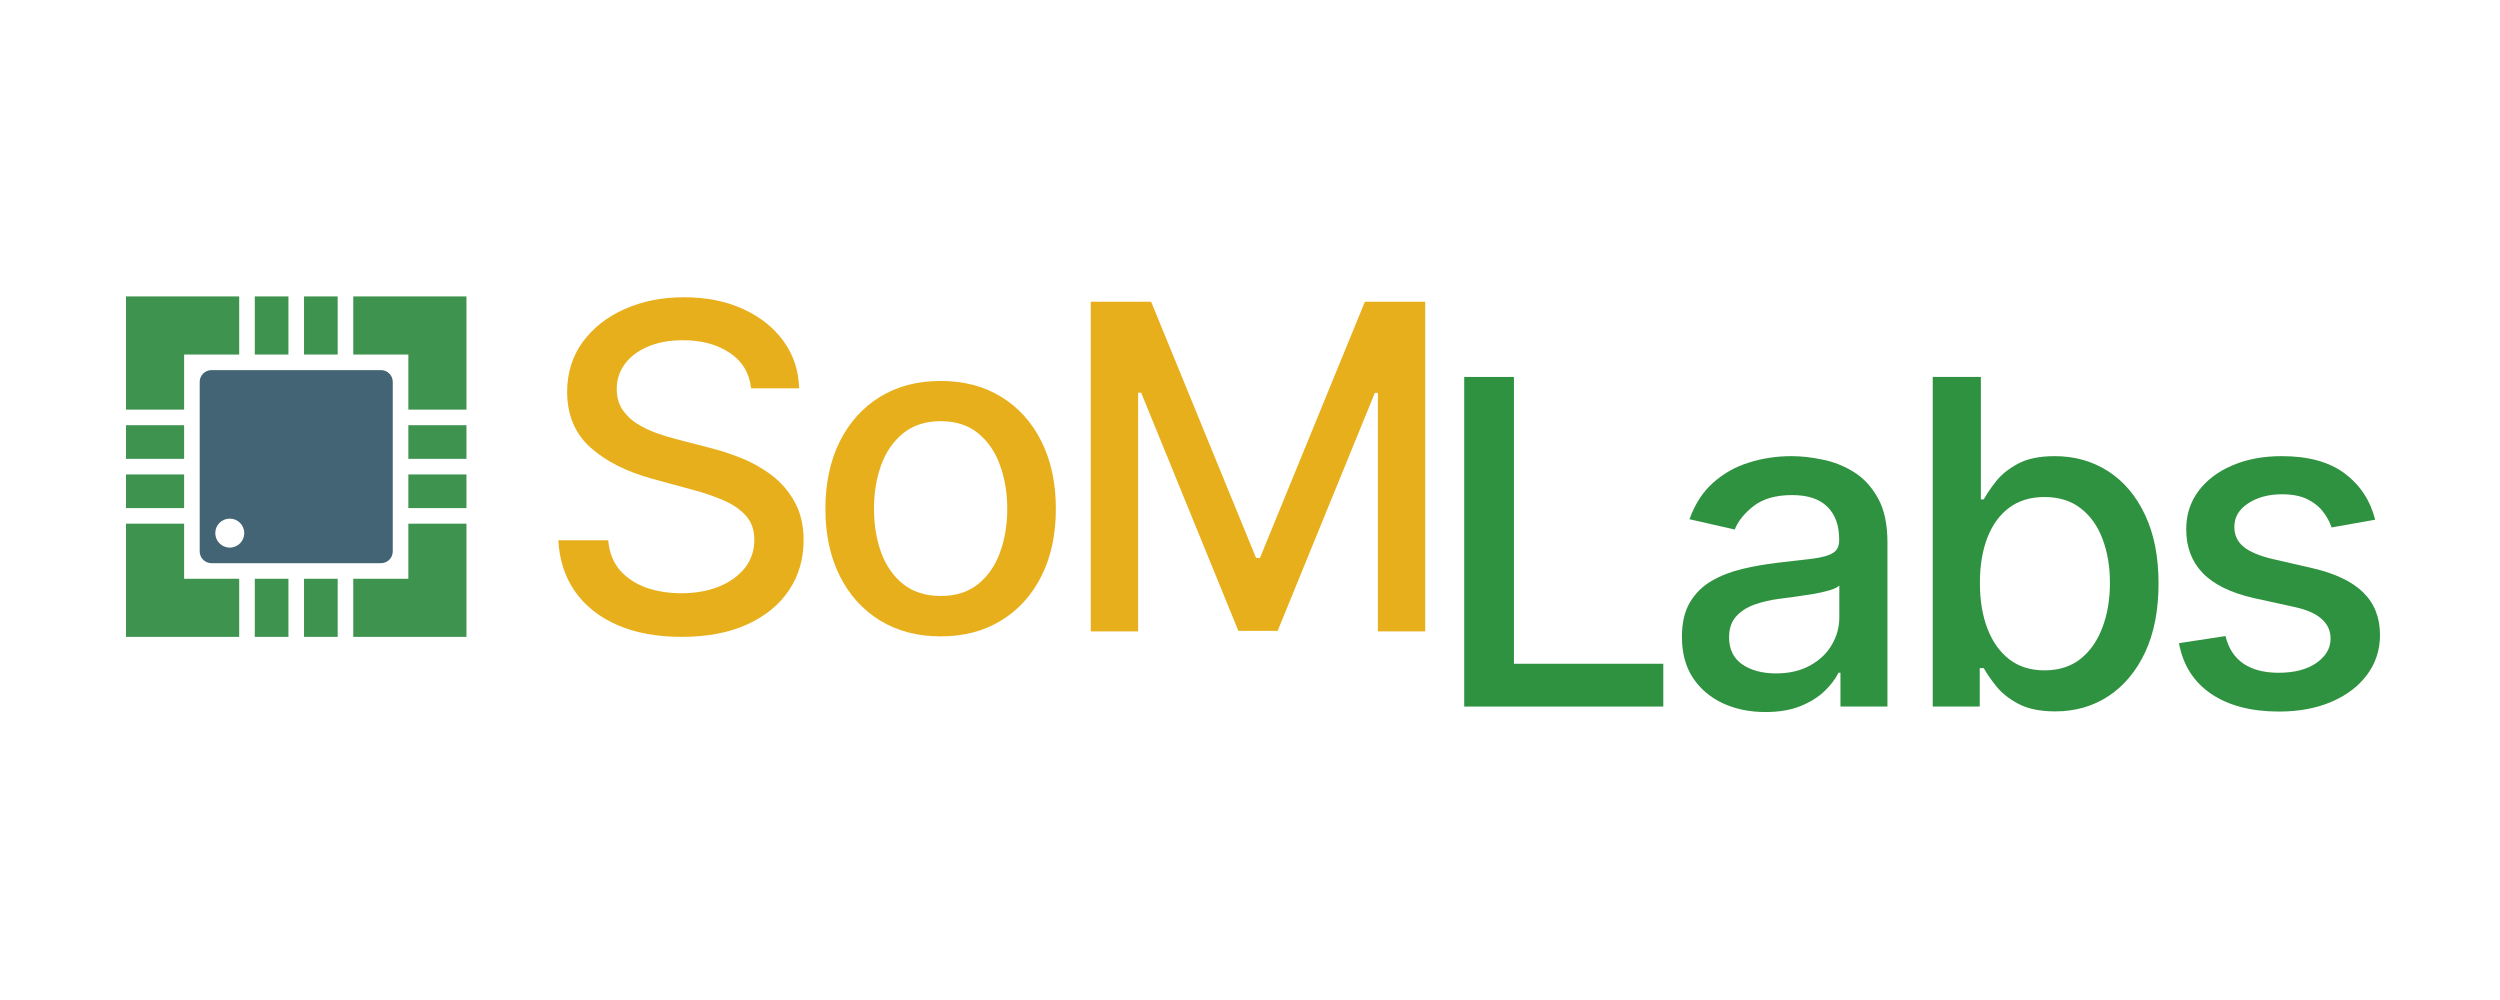 <svg width="125" height="50" viewBox="0 0 125 50" fill="none" xmlns="http://www.w3.org/2000/svg">
<path d="M16.884 28.938H15.201V31.844H16.884V28.938Z" fill="#3E944F"/>
<path d="M14.422 14.821H12.739V17.727H14.422V14.821Z" fill="#3E944F"/>
<path d="M23.323 21.26H20.417V22.943H23.323V21.26Z" fill="#3E944F"/>
<path d="M23.323 23.722H20.417V25.405H23.323V23.722Z" fill="#3E944F"/>
<path d="M17.663 17.727H20.417V20.481H23.323V14.821H17.663V17.727Z" fill="#3E944F"/>
<path d="M14.422 28.938H12.739V31.844H14.422V28.938Z" fill="#3E944F"/>
<path d="M9.206 23.722H6.3V25.405H9.206V23.722Z" fill="#3E944F"/>
<path d="M11.96 28.938H9.206V26.184H6.3V31.844H11.96V28.938Z" fill="#3E944F"/>
<path d="M20.417 26.184V28.938H17.663V31.844H23.323V26.184H20.417Z" fill="#3E944F"/>
<path d="M9.206 21.26H6.3V22.943H9.206V21.26Z" fill="#3E944F"/>
<path d="M16.884 14.821H15.201V17.727H16.884V14.821Z" fill="#3E944F"/>
<path d="M9.206 20.481V17.727H11.96V14.821H6.3V20.481H9.206Z" fill="#3E944F"/>
<path d="M9.985 19.094V27.571C9.985 27.894 10.246 28.159 10.573 28.159H19.05C19.373 28.159 19.638 27.898 19.638 27.571V19.094C19.638 18.771 19.377 18.506 19.05 18.506H10.573C10.25 18.506 9.985 18.767 9.985 19.094ZM11.489 27.38C11.088 27.38 10.764 27.056 10.764 26.655C10.764 26.254 11.088 25.931 11.489 25.931C11.89 25.931 12.213 26.254 12.213 26.655C12.213 27.056 11.89 27.38 11.489 27.38Z" fill="#436475"/>
<path d="M54.539 15.088H57.557L62.804 27.899H62.997L68.244 15.088H71.261V31.569H68.895V19.643H68.743L63.882 31.544H61.919L57.058 19.635H56.905V31.569H54.539V15.088Z" fill="#E7AF1B"/>
<path d="M47.032 31.819C45.873 31.819 44.862 31.553 43.998 31.022C43.134 30.491 42.464 29.748 41.986 28.793C41.509 27.838 41.27 26.722 41.27 25.445C41.27 24.163 41.509 23.042 41.986 22.081C42.464 21.121 43.134 20.375 43.998 19.844C44.862 19.313 45.873 19.048 47.032 19.048C48.19 19.048 49.202 19.313 50.065 19.844C50.929 20.375 51.6 21.121 52.077 22.081C52.555 23.042 52.793 24.163 52.793 25.445C52.793 26.722 52.555 27.838 52.077 28.793C51.6 29.748 50.929 30.491 50.065 31.022C49.202 31.553 48.19 31.819 47.032 31.819ZM47.04 29.799C47.791 29.799 48.413 29.6 48.907 29.203C49.4 28.806 49.765 28.278 50.001 27.618C50.242 26.958 50.363 26.231 50.363 25.437C50.363 24.648 50.242 23.924 50.001 23.264C49.765 22.599 49.4 22.065 48.907 21.663C48.413 21.261 47.791 21.059 47.04 21.059C46.283 21.059 45.656 21.261 45.157 21.663C44.663 22.065 44.296 22.599 44.054 23.264C43.818 23.924 43.7 24.648 43.7 25.437C43.7 26.231 43.818 26.958 44.054 27.618C44.296 28.278 44.663 28.806 45.157 29.203C45.656 29.6 46.283 29.799 47.04 29.799Z" fill="#E7AF1B"/>
<path d="M37.556 19.418C37.471 18.656 37.117 18.066 36.494 17.647C35.872 17.224 35.089 17.012 34.145 17.012C33.468 17.012 32.884 17.119 32.39 17.334C31.897 17.543 31.513 17.832 31.239 18.203C30.971 18.567 30.837 18.983 30.837 19.45C30.837 19.842 30.928 20.18 31.111 20.464C31.299 20.748 31.543 20.987 31.843 21.18C32.149 21.368 32.476 21.526 32.825 21.655C33.173 21.778 33.509 21.88 33.831 21.961L35.44 22.379C35.966 22.508 36.505 22.682 37.058 22.902C37.61 23.122 38.123 23.412 38.595 23.771C39.067 24.131 39.448 24.576 39.737 25.107C40.032 25.638 40.18 26.274 40.18 27.014C40.18 27.948 39.938 28.777 39.456 29.501C38.978 30.225 38.283 30.797 37.371 31.215C36.465 31.633 35.368 31.843 34.08 31.843C32.846 31.843 31.779 31.647 30.877 31.255C29.976 30.863 29.271 30.308 28.761 29.589C28.251 28.865 27.97 28.007 27.916 27.014H30.411C30.459 27.61 30.652 28.106 30.99 28.503C31.333 28.895 31.771 29.187 32.302 29.38C32.838 29.568 33.426 29.662 34.064 29.662C34.767 29.662 35.392 29.552 35.939 29.332C36.492 29.107 36.926 28.795 37.243 28.398C37.559 27.996 37.717 27.527 37.717 26.99C37.717 26.502 37.578 26.102 37.299 25.791C37.025 25.48 36.653 25.222 36.18 25.019C35.714 24.815 35.185 24.635 34.595 24.479L32.648 23.948C31.328 23.589 30.282 23.06 29.509 22.363C28.742 21.666 28.358 20.743 28.358 19.595C28.358 18.645 28.616 17.816 29.131 17.108C29.646 16.4 30.343 15.85 31.223 15.459C32.103 15.062 33.096 14.863 34.201 14.863C35.317 14.863 36.301 15.059 37.154 15.45C38.013 15.842 38.688 16.381 39.182 17.068C39.676 17.749 39.933 18.533 39.955 19.418H37.556Z" fill="#E7AF1B"/>
<path d="M118.759 25.985L116.578 26.372C116.487 26.093 116.342 25.827 116.143 25.575C115.95 25.323 115.687 25.116 115.355 24.955C115.022 24.794 114.606 24.714 114.107 24.714C113.426 24.714 112.857 24.867 112.401 25.173C111.945 25.473 111.717 25.862 111.717 26.34C111.717 26.753 111.87 27.085 112.176 27.337C112.482 27.59 112.975 27.796 113.657 27.957L115.62 28.408C116.757 28.671 117.605 29.076 118.163 29.623C118.721 30.17 119 30.881 119 31.755C119 32.496 118.785 33.155 118.356 33.735C117.932 34.309 117.34 34.76 116.578 35.087C115.821 35.414 114.944 35.578 113.946 35.578C112.562 35.578 111.433 35.283 110.558 34.693C109.684 34.097 109.148 33.252 108.949 32.158L111.275 31.803C111.42 32.41 111.717 32.868 112.168 33.18C112.619 33.485 113.206 33.638 113.93 33.638C114.719 33.638 115.349 33.475 115.821 33.147C116.293 32.815 116.529 32.41 116.529 31.932C116.529 31.546 116.385 31.221 116.095 30.959C115.811 30.696 115.373 30.497 114.783 30.363L112.691 29.904C111.538 29.642 110.685 29.223 110.132 28.649C109.585 28.075 109.311 27.348 109.311 26.468C109.311 25.739 109.515 25.1 109.923 24.553C110.33 24.006 110.894 23.579 111.613 23.273C112.332 22.962 113.155 22.807 114.083 22.807C115.419 22.807 116.47 23.096 117.238 23.676C118.005 24.25 118.512 25.02 118.759 25.985Z" fill="#2F9240"/>
<path d="M96.637 35.328V18.848H99.043V24.971H99.188C99.328 24.714 99.529 24.416 99.792 24.078C100.055 23.74 100.419 23.445 100.886 23.193C101.353 22.936 101.97 22.807 102.737 22.807C103.735 22.807 104.625 23.059 105.409 23.563C106.192 24.067 106.806 24.794 107.252 25.744C107.702 26.694 107.927 27.836 107.927 29.172C107.927 30.508 107.705 31.653 107.26 32.608C106.814 33.558 106.203 34.29 105.425 34.805C104.647 35.315 103.759 35.57 102.761 35.57C102.01 35.57 101.396 35.444 100.918 35.191C100.446 34.939 100.076 34.644 99.808 34.306C99.54 33.968 99.333 33.668 99.188 33.405H98.987V35.328H96.637ZM98.995 29.148C98.995 30.017 99.121 30.779 99.373 31.433C99.626 32.088 99.99 32.6 100.468 32.97C100.945 33.335 101.53 33.518 102.222 33.518C102.941 33.518 103.542 33.327 104.025 32.946C104.507 32.56 104.872 32.037 105.119 31.377C105.371 30.717 105.497 29.974 105.497 29.148C105.497 28.332 105.374 27.6 105.127 26.951C104.886 26.302 104.521 25.79 104.033 25.414C103.55 25.038 102.946 24.851 102.222 24.851C101.525 24.851 100.934 25.03 100.452 25.39C99.974 25.749 99.612 26.251 99.365 26.895C99.118 27.538 98.995 28.29 98.995 29.148Z" fill="#2F9240"/>
<path d="M88.273 35.602C87.489 35.602 86.781 35.457 86.148 35.167C85.515 34.872 85.013 34.446 84.643 33.888C84.278 33.33 84.096 32.646 84.096 31.836C84.096 31.138 84.23 30.564 84.499 30.114C84.767 29.663 85.129 29.306 85.585 29.043C86.041 28.78 86.55 28.582 87.114 28.448C87.677 28.314 88.251 28.212 88.836 28.142C89.576 28.056 90.177 27.986 90.638 27.933C91.1 27.874 91.435 27.78 91.644 27.651C91.854 27.522 91.958 27.313 91.958 27.023V26.967C91.958 26.264 91.76 25.72 91.363 25.334C90.971 24.947 90.386 24.754 89.609 24.754C88.798 24.754 88.16 24.934 87.693 25.293C87.232 25.647 86.913 26.042 86.736 26.476L84.474 25.961C84.743 25.21 85.134 24.604 85.649 24.143C86.17 23.676 86.768 23.338 87.444 23.129C88.12 22.914 88.831 22.807 89.576 22.807C90.07 22.807 90.593 22.866 91.145 22.984C91.703 23.096 92.224 23.306 92.707 23.611C93.195 23.917 93.594 24.355 93.906 24.923C94.217 25.486 94.372 26.219 94.372 27.12V35.328H92.023V33.638H91.926C91.77 33.949 91.537 34.255 91.226 34.556C90.915 34.856 90.515 35.105 90.027 35.304C89.539 35.502 88.954 35.602 88.273 35.602ZM88.796 33.67C89.461 33.67 90.03 33.539 90.502 33.276C90.979 33.013 91.341 32.67 91.588 32.246C91.84 31.817 91.966 31.358 91.966 30.87V29.277C91.88 29.363 91.714 29.443 91.467 29.518C91.226 29.588 90.95 29.65 90.638 29.703C90.327 29.752 90.024 29.797 89.729 29.84C89.434 29.878 89.187 29.91 88.989 29.937C88.522 29.996 88.096 30.095 87.709 30.234C87.328 30.374 87.023 30.575 86.792 30.838C86.567 31.095 86.454 31.439 86.454 31.868C86.454 32.463 86.674 32.914 87.114 33.22C87.554 33.52 88.114 33.67 88.796 33.67Z" fill="#2F9240"/>
<path d="M73.211 35.328V18.848H75.697V33.188H83.165V35.328H73.211Z" fill="#2F9240"/>
</svg>
